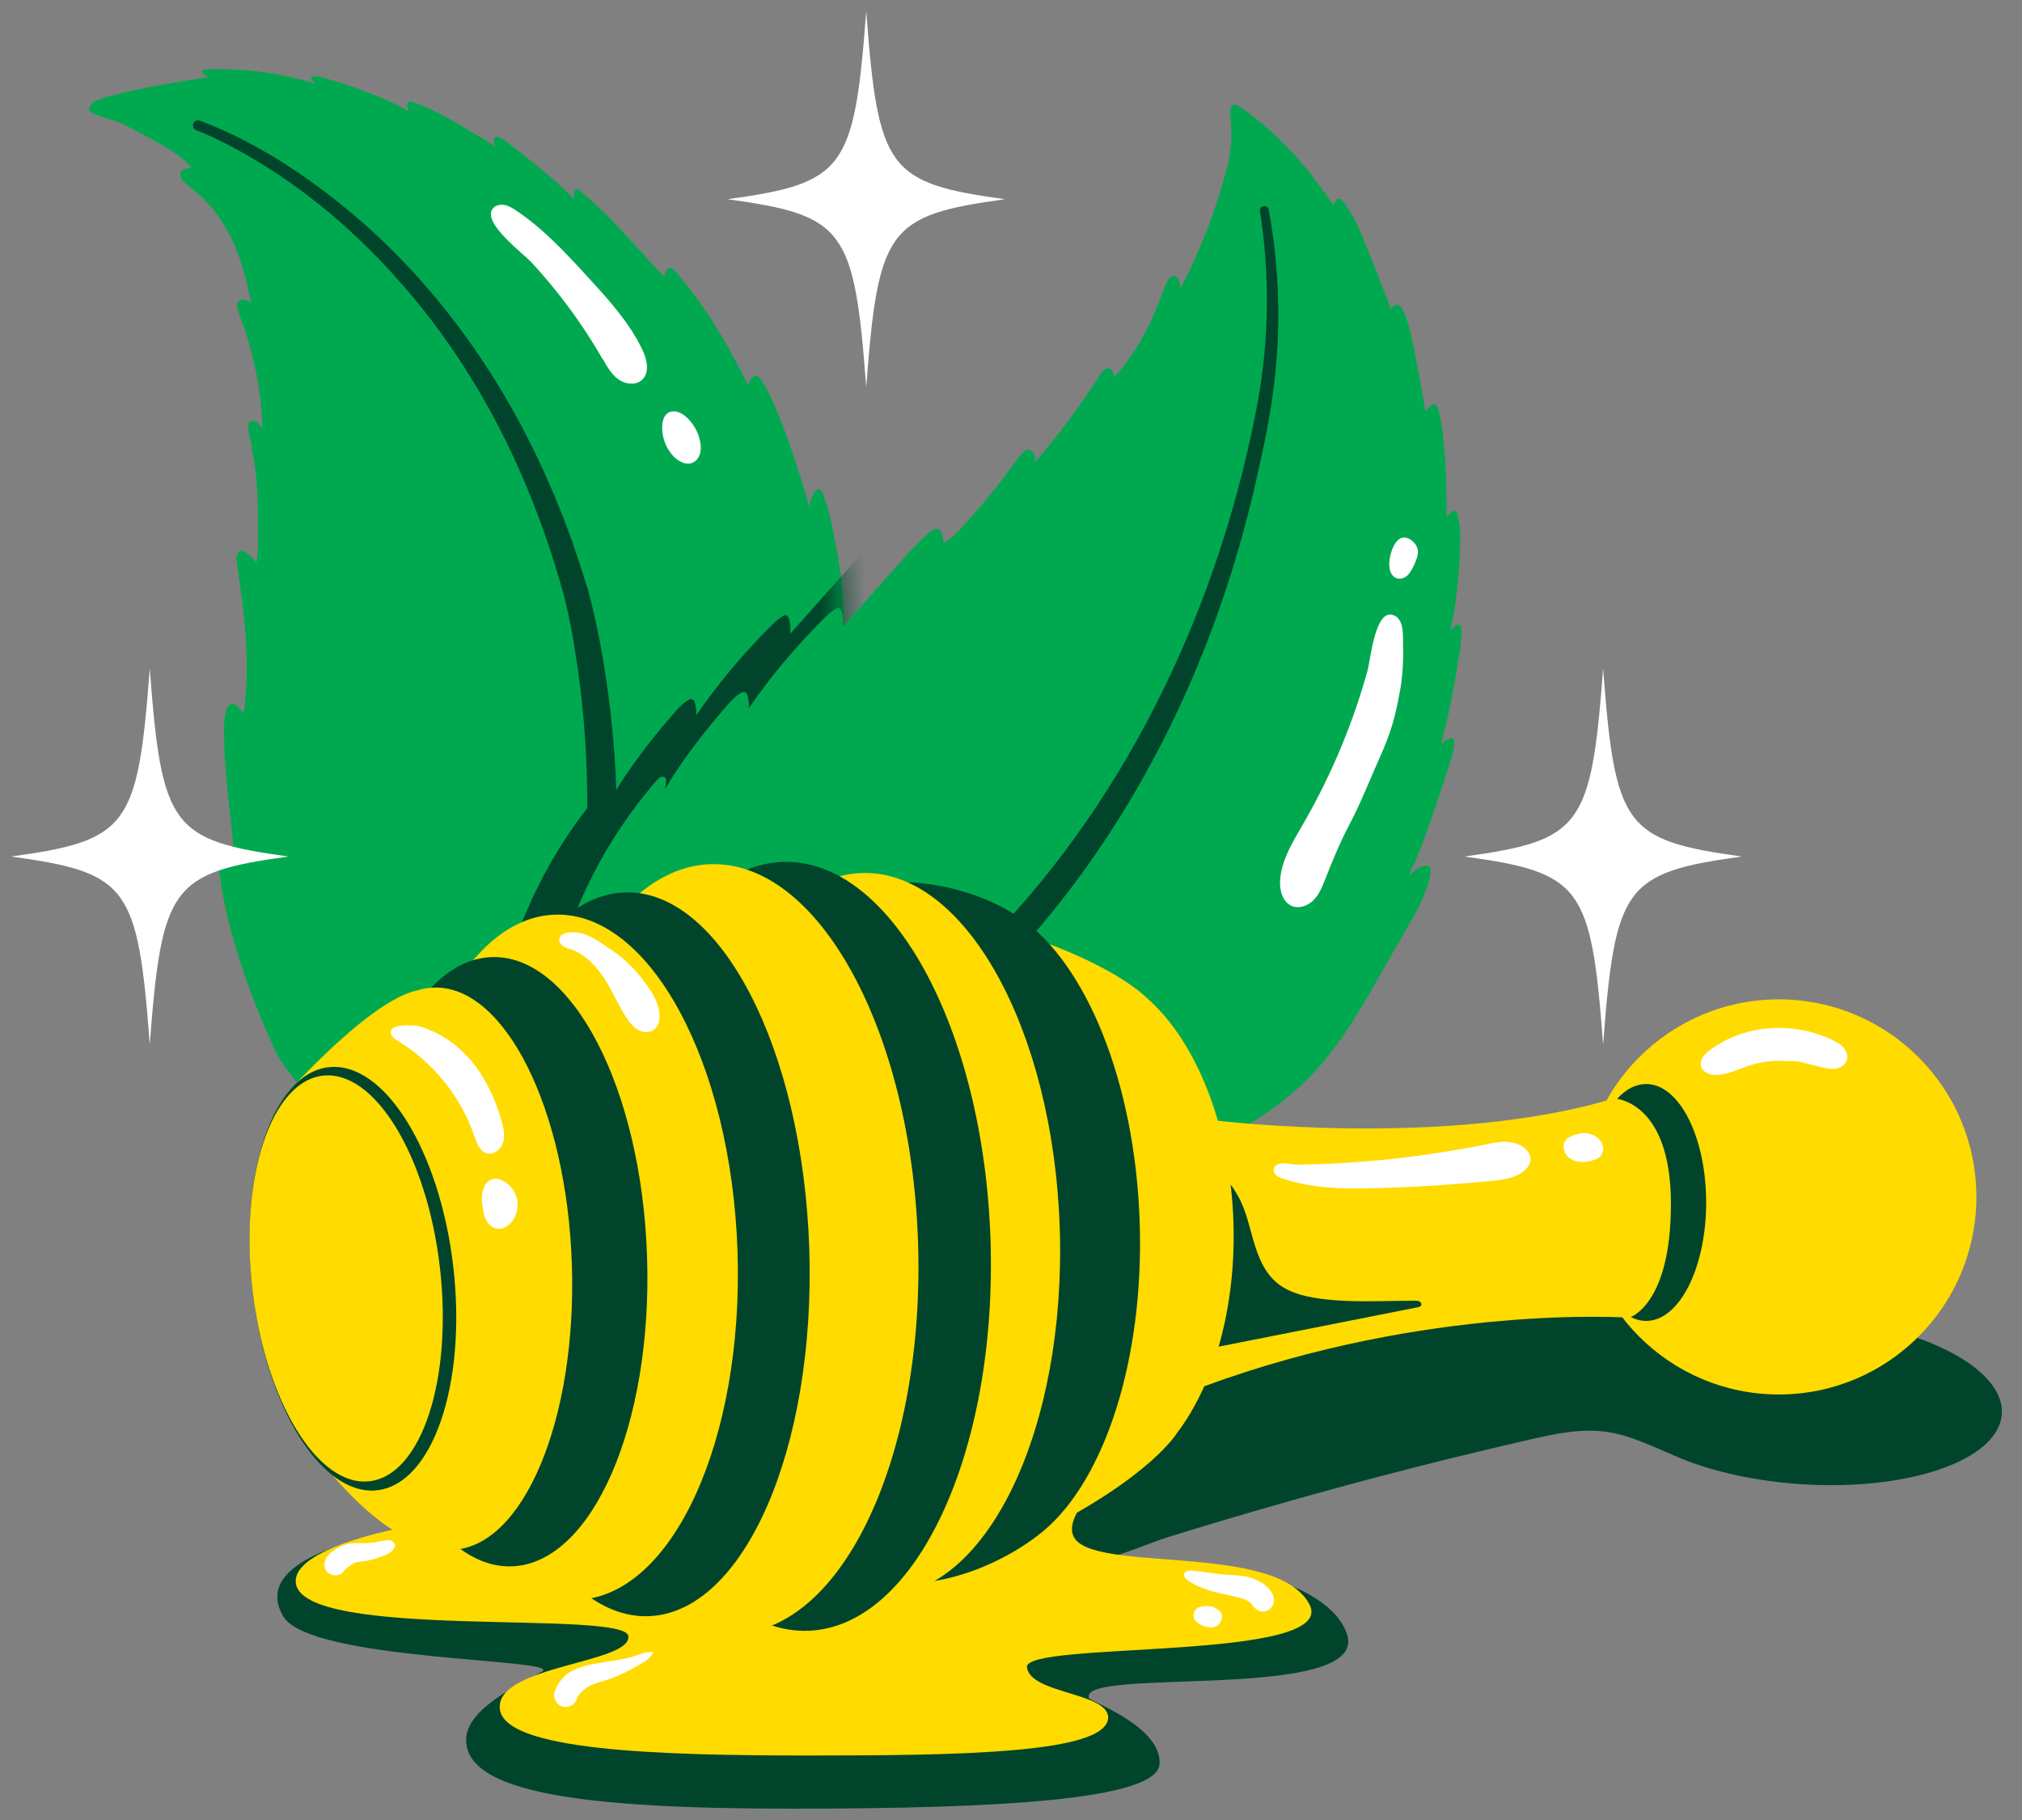 <svg xmlns="http://www.w3.org/2000/svg" fill="none" viewBox="0 0 90 81" height="81" width="90">
<rect x="0" y="0" width="90" height="81" fill="#808080" stroke="none"/>
<g clip-path="url(#clip0_1_3592)">
<path fill="#00A94F" d="M12.268 46.806C11.588 45.324 10.985 43.806 10.517 42.241C10.129 40.94 9.799 39.596 9.718 38.238C9.71 38.089 9.704 37.936 9.744 37.793C9.764 37.718 9.819 37.635 9.896 37.638C9.942 37.638 9.98 37.672 10.014 37.704C10.178 37.859 10.324 38.034 10.451 38.221C10.367 37.457 10.296 36.73 10.209 35.967C10.161 35.519 10.112 35.071 10.072 34.623C10.02 34.002 9.985 33.382 9.977 32.759C9.971 32.426 9.971 32.09 10.028 31.76C10.046 31.651 10.072 31.539 10.14 31.453C10.209 31.367 10.324 31.309 10.431 31.344C10.482 31.361 10.525 31.398 10.565 31.438C10.666 31.536 10.761 31.639 10.844 31.754C11.18 29.52 10.864 27.278 10.542 25.041C10.528 24.946 10.517 24.849 10.534 24.754C10.551 24.659 10.611 24.567 10.703 24.535C10.838 24.49 10.979 24.587 11.082 24.685C11.2 24.794 11.312 24.912 11.415 25.035C11.496 24.59 11.493 24.145 11.487 23.694C11.484 23.447 11.481 23.2 11.479 22.953C11.473 22.491 11.467 22.029 11.433 21.569C11.369 20.762 11.217 19.967 11.065 19.172C11.048 19.088 11.034 19.002 11.048 18.919C11.062 18.836 11.111 18.753 11.188 18.724C11.286 18.686 11.395 18.741 11.47 18.813C11.545 18.885 11.599 18.977 11.674 19.048C11.668 17.736 11.412 16.447 11.056 15.183C11.002 14.988 10.944 14.796 10.876 14.606C10.772 14.319 10.64 14.038 10.574 13.739C10.551 13.633 10.54 13.509 10.606 13.423C10.669 13.34 10.784 13.314 10.887 13.334C10.99 13.354 11.079 13.409 11.168 13.463C10.999 12.542 10.766 11.623 10.376 10.773C9.985 9.923 9.437 9.133 8.716 8.536C8.564 8.41 8.403 8.292 8.254 8.16C8.171 8.088 8.09 8.008 8.047 7.904C8.004 7.801 8.01 7.672 8.085 7.594C8.191 7.482 8.38 7.511 8.521 7.448C8.107 6.986 7.55 6.641 7.008 6.339C6.632 6.127 6.247 5.926 5.865 5.722C5.693 5.63 5.52 5.538 5.339 5.464C4.943 5.3 4.515 5.223 4.125 5.042C4.088 5.024 4.05 5.007 4.024 4.976C3.869 4.812 4.056 4.611 4.194 4.533C4.401 4.413 4.633 4.347 4.863 4.286C6.313 3.899 7.797 3.66 9.282 3.428C9.167 3.373 9.038 3.293 8.955 3.195C9.044 3.095 9.193 3.083 9.325 3.08C10.927 3.04 12.538 3.261 14.069 3.732C13.982 3.663 13.925 3.603 13.859 3.514C13.847 3.5 13.839 3.485 13.839 3.468C13.839 3.439 13.867 3.422 13.896 3.414C14.017 3.37 14.152 3.399 14.275 3.431C14.964 3.609 15.642 3.833 16.305 4.091C16.943 4.341 17.612 4.597 18.198 4.955C18.16 4.875 18.088 4.665 18.143 4.579C18.201 4.49 18.35 4.528 18.43 4.556C19.458 4.938 20.4 5.51 21.336 6.078C21.58 6.225 21.821 6.374 22.057 6.538C22.005 6.44 21.985 6.354 21.985 6.242C21.985 6.184 22.002 6.113 22.057 6.093C22.083 6.084 22.108 6.084 22.134 6.09C22.304 6.118 22.447 6.228 22.582 6.331C23.61 7.132 24.644 7.936 25.566 8.861C25.548 8.746 25.54 8.628 25.56 8.513C25.566 8.482 25.574 8.447 25.597 8.424C25.649 8.381 25.726 8.424 25.778 8.464C26.691 9.188 27.481 10.055 28.268 10.916C28.506 11.146 28.715 11.408 28.937 11.652C29.143 11.878 29.356 12.108 29.571 12.323C29.571 12.24 29.62 12.108 29.657 12.036C29.689 11.976 29.746 11.924 29.812 11.919C29.904 11.91 29.982 11.988 30.042 12.056C31.105 13.265 31.96 14.612 32.721 16.025C32.919 16.392 33.112 16.765 33.295 17.142C33.33 17.012 33.407 16.912 33.493 16.806C33.519 16.771 33.551 16.74 33.591 16.728C33.68 16.7 33.766 16.774 33.827 16.846C34.048 17.116 34.203 17.435 34.346 17.753C34.361 17.785 34.375 17.814 34.386 17.845C34.725 18.603 35.015 19.381 35.282 20.165C35.417 20.559 35.544 20.955 35.667 21.351C35.791 21.747 35.9 22.146 36.017 22.546C36.072 22.293 36.147 21.994 36.336 21.811C36.348 21.799 36.359 21.788 36.373 21.782C36.419 21.759 36.477 21.779 36.517 21.811C36.623 21.897 36.672 22.115 36.718 22.241C36.784 22.416 36.839 22.597 36.888 22.778C36.982 23.134 37.054 23.496 37.123 23.858C37.238 24.455 37.353 25.055 37.43 25.658C37.557 26.637 37.591 27.631 37.528 28.619C37.278 32.561 34.306 35.82 32.121 39.111C30.459 41.615 28.73 44.081 26.752 46.344C25.204 48.115 23.401 49.821 21.124 50.41C19.518 50.826 17.827 50.645 16.191 50.384C15.585 50.286 14.961 50.171 14.462 49.815C13.988 49.477 13.678 48.96 13.382 48.457C13.063 47.914 12.535 47.377 12.271 46.806L12.268 46.806Z"></path>
<mask height="48" width="35" y="3" x="3" maskUnits="userSpaceOnUse" style="mask-type:luminance" id="mask0_1_3592">
<path fill="white" d="M12.268 46.806C11.588 45.324 10.985 43.806 10.517 42.241C10.129 40.94 9.799 39.596 9.718 38.238C9.71 38.089 9.704 37.936 9.744 37.793C9.764 37.718 9.819 37.635 9.896 37.638C9.942 37.638 9.98 37.672 10.014 37.704C10.178 37.859 10.324 38.034 10.451 38.221C10.367 37.457 10.296 36.73 10.209 35.967C10.161 35.519 10.112 35.071 10.072 34.623C10.02 34.002 9.985 33.382 9.977 32.759C9.971 32.426 9.971 32.09 10.028 31.76C10.046 31.651 10.072 31.539 10.14 31.453C10.209 31.367 10.324 31.309 10.431 31.344C10.482 31.361 10.525 31.398 10.565 31.438C10.666 31.536 10.761 31.639 10.844 31.754C11.18 29.52 10.864 27.278 10.542 25.041C10.528 24.946 10.517 24.849 10.534 24.754C10.551 24.659 10.611 24.567 10.703 24.535C10.838 24.49 10.979 24.587 11.082 24.685C11.2 24.794 11.312 24.912 11.415 25.035C11.496 24.59 11.493 24.145 11.487 23.694C11.484 23.447 11.481 23.2 11.479 22.953C11.473 22.491 11.467 22.029 11.433 21.569C11.369 20.762 11.217 19.967 11.065 19.172C11.048 19.088 11.034 19.002 11.048 18.919C11.062 18.836 11.111 18.753 11.188 18.724C11.286 18.686 11.395 18.741 11.47 18.813C11.545 18.885 11.599 18.977 11.674 19.048C11.668 17.736 11.412 16.447 11.056 15.183C11.002 14.988 10.944 14.796 10.876 14.606C10.772 14.319 10.64 14.038 10.574 13.739C10.551 13.633 10.54 13.509 10.606 13.423C10.669 13.34 10.784 13.314 10.887 13.334C10.99 13.354 11.079 13.409 11.168 13.463C10.999 12.542 10.766 11.623 10.376 10.773C9.985 9.923 9.437 9.133 8.716 8.536C8.564 8.41 8.403 8.292 8.254 8.16C8.171 8.088 8.09 8.008 8.047 7.904C8.004 7.801 8.01 7.672 8.085 7.594C8.191 7.482 8.38 7.511 8.521 7.448C8.107 6.986 7.55 6.641 7.008 6.339C6.632 6.127 6.247 5.926 5.865 5.722C5.693 5.63 5.52 5.538 5.339 5.464C4.943 5.3 4.515 5.223 4.125 5.042C4.088 5.024 4.05 5.007 4.024 4.976C3.869 4.812 4.056 4.611 4.194 4.533C4.401 4.413 4.633 4.347 4.863 4.286C6.313 3.899 7.797 3.66 9.282 3.428C9.167 3.373 9.038 3.293 8.955 3.195C9.044 3.095 9.193 3.083 9.325 3.08C10.927 3.04 12.538 3.261 14.069 3.732C13.982 3.663 13.925 3.603 13.859 3.514C13.847 3.5 13.839 3.485 13.839 3.468C13.839 3.439 13.867 3.422 13.896 3.414C14.017 3.37 14.152 3.399 14.275 3.431C14.964 3.609 15.642 3.833 16.305 4.091C16.943 4.341 17.612 4.597 18.198 4.955C18.16 4.875 18.088 4.665 18.143 4.579C18.201 4.49 18.35 4.528 18.43 4.556C19.458 4.938 20.4 5.51 21.336 6.078C21.58 6.225 21.821 6.374 22.057 6.538C22.005 6.44 21.985 6.354 21.985 6.242C21.985 6.184 22.002 6.113 22.057 6.093C22.083 6.084 22.108 6.084 22.134 6.09C22.304 6.118 22.447 6.228 22.582 6.331C23.61 7.132 24.644 7.936 25.566 8.861C25.548 8.746 25.54 8.628 25.56 8.513C25.566 8.482 25.574 8.447 25.597 8.424C25.649 8.381 25.726 8.424 25.778 8.464C26.691 9.188 27.481 10.055 28.268 10.916C28.506 11.146 28.715 11.408 28.937 11.652C29.143 11.878 29.356 12.108 29.571 12.323C29.571 12.24 29.62 12.108 29.657 12.036C29.689 11.976 29.746 11.924 29.812 11.919C29.904 11.91 29.982 11.988 30.042 12.056C31.105 13.265 31.96 14.612 32.721 16.025C32.919 16.392 33.112 16.765 33.295 17.142C33.33 17.012 33.407 16.912 33.493 16.806C33.519 16.771 33.551 16.74 33.591 16.728C33.68 16.7 33.766 16.774 33.827 16.846C34.048 17.116 34.203 17.435 34.346 17.753C34.361 17.785 34.375 17.814 34.386 17.845C34.725 18.603 35.015 19.381 35.282 20.165C35.417 20.559 35.544 20.955 35.667 21.351C35.791 21.747 35.9 22.146 36.017 22.546C36.072 22.293 36.147 21.994 36.336 21.811C36.348 21.799 36.359 21.788 36.373 21.782C36.419 21.759 36.477 21.779 36.517 21.811C36.623 21.897 36.672 22.115 36.718 22.241C36.784 22.416 36.839 22.597 36.888 22.778C36.982 23.134 37.054 23.496 37.123 23.858C37.238 24.455 37.353 25.055 37.43 25.658C37.557 26.637 37.591 27.631 37.528 28.619C37.278 32.561 34.306 35.82 32.121 39.111C30.459 41.615 28.73 44.081 26.752 46.344C25.204 48.115 23.401 49.821 21.124 50.41C19.518 50.826 17.827 50.645 16.191 50.384C15.585 50.286 14.961 50.171 14.462 49.815C13.988 49.477 13.678 48.96 13.382 48.457C13.063 47.914 12.535 47.377 12.271 46.806L12.268 46.806Z"></path>
</mask>
<g mask="url(#mask0_1_3592)">
<path fill="#00452B" d="M23.286 40.92C24.15 38.789 25.368 36.802 26.872 35.068C26.927 35.005 26.987 34.939 27.065 34.907C27.188 34.855 27.317 34.916 27.311 35.056C27.306 35.183 27.286 35.309 27.251 35.432C27.36 35.3 27.438 35.137 27.53 34.99C27.625 34.841 27.722 34.692 27.823 34.542C28.153 34.051 28.503 33.572 28.871 33.104C29.238 32.636 29.614 32.182 30.002 31.737C30.177 31.536 30.358 31.332 30.582 31.186C30.662 31.134 30.769 31.088 30.849 31.14C30.901 31.174 30.924 31.24 30.938 31.301C30.981 31.473 31.001 31.651 30.993 31.829C31.96 30.428 33.031 29.153 34.229 27.944C34.415 27.757 34.605 27.571 34.826 27.43C34.878 27.398 34.941 27.367 34.998 27.384C35.067 27.404 35.099 27.479 35.122 27.548C35.185 27.763 35.202 27.99 35.168 28.211C35.963 27.312 36.738 26.454 37.537 25.555C37.832 25.222 38.128 24.886 38.441 24.567C38.633 24.372 38.832 24.182 39.038 24.004C39.133 23.924 39.245 23.844 39.368 23.864C39.489 23.887 39.569 24.004 39.601 24.125C39.633 24.246 39.63 24.369 39.661 24.49C39.891 24.355 40.072 24.211 40.256 24.016C41.077 23.154 41.844 22.241 42.547 21.279C42.739 21.018 42.926 20.754 43.139 20.513C43.216 20.427 43.311 20.338 43.426 20.335C43.544 20.335 43.647 20.432 43.69 20.541C43.733 20.651 43.727 20.774 43.722 20.895C44.795 19.657 45.743 18.371 46.624 16.989C46.722 16.834 46.88 16.657 47.052 16.72C47.202 16.774 47.233 16.967 47.239 17.122C47.989 16.306 48.563 15.341 49.008 14.331C49.126 14.064 49.229 13.791 49.335 13.518C49.436 13.26 49.525 12.97 49.677 12.74C49.809 12.542 50.027 12.553 50.119 12.783C50.165 12.895 50.171 13.021 50.217 13.13C51.087 11.454 51.779 9.682 52.252 7.853C52.359 7.442 52.433 7.023 52.459 6.598C52.485 6.167 52.436 5.742 52.419 5.314C52.413 5.202 52.419 5.067 52.514 5.004C52.623 4.933 52.764 5.004 52.87 5.082C54.524 6.242 55.902 7.767 57.002 9.461C57.076 9.366 57.091 9.211 57.206 9.176C57.312 9.145 57.41 9.24 57.475 9.326C57.631 9.53 57.766 9.748 57.886 9.972C58.116 10.397 58.3 10.842 58.48 11.29C58.851 12.203 59.21 13.122 59.554 14.046C59.655 13.946 59.781 13.851 59.913 13.906C59.971 13.929 60.014 13.98 60.048 14.029C60.149 14.173 60.212 14.339 60.267 14.506C60.399 14.905 60.485 15.318 60.568 15.729C60.766 16.697 60.953 17.667 61.111 18.641C61.171 18.552 61.251 18.448 61.338 18.379C61.389 18.336 61.458 18.296 61.521 18.316C61.587 18.336 61.622 18.408 61.645 18.471C61.771 18.813 61.823 19.177 61.866 19.539C62.012 20.754 62.061 22.124 62.041 23.35C62.101 23.258 62.182 23.189 62.256 23.111C62.279 23.088 62.305 23.065 62.337 23.057C62.389 23.042 62.443 23.068 62.477 23.111C62.512 23.154 62.526 23.206 62.541 23.258C62.658 23.709 62.658 24.182 62.644 24.65C62.644 24.676 62.644 24.699 62.644 24.725C62.601 25.945 62.477 27.197 62.211 28.389C62.271 28.326 62.331 28.263 62.397 28.205C62.429 28.179 62.457 28.151 62.495 28.133C62.532 28.116 62.575 28.11 62.612 28.128C62.678 28.159 62.696 28.242 62.704 28.314C62.733 28.65 62.676 28.998 62.627 29.328C62.44 30.568 62.216 31.812 61.903 33.026C61.866 33.17 61.829 33.313 61.791 33.46C61.898 33.342 62.032 33.247 62.179 33.19C62.216 33.176 62.259 33.161 62.3 33.176C62.377 33.201 62.391 33.299 62.389 33.38C62.377 33.672 62.291 33.957 62.202 34.235C61.837 35.404 61.444 36.561 61.028 37.712C60.938 37.956 60.847 38.203 60.746 38.442C60.66 38.646 60.565 38.844 60.462 39.039C60.41 39.137 60.401 39.185 60.358 39.289C60.49 39.154 60.64 39.048 60.803 38.956C60.901 38.901 61.005 38.852 61.114 38.849C61.165 38.849 61.22 38.855 61.263 38.89C61.332 38.944 61.338 39.045 61.332 39.134C61.312 39.427 61.22 39.708 61.111 39.981C61.002 40.257 60.887 40.526 60.746 40.791C60.732 40.819 60.715 40.851 60.697 40.88C60.482 41.282 60.252 41.678 60.025 42.074C59.87 42.344 59.715 42.611 59.56 42.881C58.595 44.549 57.743 46.194 56.491 47.659C54.515 49.965 51.693 51.42 48.764 52.213C45.835 53.005 42.777 53.186 39.742 53.293C36.325 53.413 32.69 53.393 29.792 51.575C28.592 50.82 27.584 49.792 26.694 48.687C24.894 46.453 22.206 43.573 23.283 40.914L23.286 40.92Z"></path>
</g>
<path fill="#00452B" d="M8.891 5.366C11.697 6.431 14.2 8.177 16.429 10.161C20.139 13.512 22.947 17.791 24.819 22.408C25.316 23.594 25.746 24.886 26.128 26.112C26.358 26.893 26.53 27.711 26.691 28.507C27.782 34.287 27.707 40.268 26.568 46.039C26.487 46.462 26.079 46.737 25.657 46.657C25.224 46.574 24.945 46.143 25.049 45.712C26.378 39.682 26.533 33.348 25.287 27.286C25.206 26.948 25.129 26.574 25.026 26.244C24.173 23.203 22.973 20.243 21.382 17.512C20.655 16.269 19.817 15.02 18.924 13.891C16.368 10.649 13.155 7.847 9.405 6.078C9.184 5.975 8.954 5.877 8.733 5.797C8.616 5.751 8.555 5.619 8.598 5.501C8.641 5.383 8.771 5.326 8.888 5.366L8.891 5.366Z"></path>
<path fill="#00A94F" d="M25.629 40.601C26.493 38.471 27.71 36.483 29.215 34.749C29.27 34.686 29.33 34.62 29.407 34.588C29.531 34.537 29.66 34.597 29.654 34.738C29.649 34.864 29.628 34.99 29.594 35.114C29.703 34.982 29.781 34.818 29.872 34.672C29.967 34.522 30.065 34.373 30.165 34.224C30.496 33.733 30.846 33.253 31.213 32.785C31.578 32.32 31.957 31.863 32.345 31.418C32.52 31.217 32.701 31.013 32.925 30.867C33.005 30.815 33.111 30.769 33.192 30.821C33.243 30.855 33.267 30.922 33.281 30.982C33.324 31.154 33.344 31.332 33.335 31.51C34.303 30.109 35.374 28.834 36.572 27.625C36.758 27.439 36.948 27.252 37.169 27.111C37.22 27.08 37.284 27.048 37.341 27.065C37.41 27.085 37.441 27.16 37.465 27.229C37.528 27.444 37.545 27.671 37.51 27.892C38.306 26.994 39.081 26.135 39.879 25.236C40.175 24.903 40.471 24.567 40.784 24.248C40.976 24.053 41.174 23.864 41.381 23.686C41.476 23.605 41.588 23.525 41.711 23.545C41.832 23.568 41.912 23.686 41.944 23.806C41.975 23.927 41.973 24.05 42.004 24.171C42.234 24.036 42.415 23.892 42.599 23.697C43.42 22.836 44.186 21.923 44.89 20.961C45.082 20.699 45.269 20.435 45.481 20.194C45.559 20.108 45.654 20.019 45.769 20.016C45.886 20.016 45.99 20.114 46.033 20.223C46.076 20.335 46.07 20.455 46.064 20.576C47.138 19.338 48.086 18.052 48.967 16.671C49.065 16.516 49.223 16.338 49.395 16.401C49.544 16.456 49.576 16.648 49.582 16.803C50.331 15.987 50.906 15.023 51.351 14.012C51.468 13.745 51.572 13.472 51.678 13.199C51.778 12.941 51.867 12.651 52.02 12.421C52.152 12.223 52.37 12.235 52.462 12.464C52.508 12.576 52.514 12.703 52.559 12.812C53.429 11.135 54.121 9.363 54.595 7.534C54.702 7.123 54.776 6.704 54.802 6.279C54.828 5.854 54.779 5.424 54.762 4.996C54.756 4.884 54.762 4.749 54.856 4.686C54.966 4.614 55.106 4.686 55.213 4.763C56.867 5.923 58.245 7.448 59.344 9.142C59.419 9.047 59.434 8.892 59.548 8.858C59.655 8.826 59.752 8.921 59.818 9.007C59.973 9.211 60.108 9.429 60.229 9.653C60.459 10.078 60.642 10.523 60.823 10.971C61.194 11.884 61.553 12.803 61.897 13.728C61.998 13.627 62.124 13.532 62.256 13.587C62.314 13.61 62.357 13.662 62.391 13.71C62.492 13.854 62.555 14.021 62.609 14.187C62.741 14.586 62.828 15 62.911 15.41C63.109 16.378 63.296 17.349 63.453 18.322C63.514 18.233 63.594 18.13 63.68 18.061C63.732 18.017 63.801 17.977 63.864 17.997C63.93 18.017 63.965 18.089 63.988 18.152C64.114 18.494 64.166 18.859 64.209 19.221C64.355 20.435 64.404 21.805 64.384 23.031C64.444 22.939 64.525 22.87 64.599 22.793C64.622 22.77 64.648 22.747 64.68 22.738C64.731 22.724 64.786 22.75 64.82 22.793C64.855 22.836 64.869 22.887 64.883 22.939C65.001 23.39 65.001 23.864 64.987 24.332C64.987 24.358 64.987 24.381 64.987 24.406C64.944 25.627 64.82 26.879 64.553 28.07C64.614 28.007 64.674 27.944 64.74 27.887C64.772 27.861 64.8 27.832 64.838 27.815C64.875 27.797 64.918 27.792 64.955 27.809C65.021 27.84 65.038 27.924 65.047 27.996C65.076 28.332 65.018 28.679 64.97 29.009C64.783 30.25 64.559 31.493 64.246 32.708C64.209 32.851 64.171 32.995 64.134 33.141C64.24 33.023 64.375 32.929 64.522 32.871C64.559 32.857 64.602 32.843 64.642 32.857C64.72 32.883 64.734 32.98 64.731 33.061C64.72 33.354 64.634 33.638 64.545 33.916C64.18 35.085 63.787 36.242 63.37 37.394C63.281 37.638 63.189 37.885 63.089 38.123C63.003 38.327 62.908 38.525 62.805 38.72C62.753 38.818 62.744 38.867 62.701 38.97C62.833 38.835 62.983 38.729 63.146 38.637C63.244 38.582 63.347 38.534 63.456 38.531C63.508 38.531 63.563 38.536 63.606 38.571C63.675 38.626 63.68 38.726 63.675 38.815C63.654 39.108 63.563 39.389 63.453 39.662C63.344 39.935 63.23 40.208 63.089 40.472C63.075 40.501 63.057 40.532 63.04 40.561C62.825 40.963 62.595 41.359 62.368 41.755C62.213 42.025 62.058 42.292 61.903 42.562C60.938 44.23 60.085 45.876 58.833 47.34C56.858 49.646 54.035 51.102 51.106 51.894C48.178 52.687 45.12 52.868 42.085 52.974C38.668 53.094 35.032 53.074 32.135 51.257C30.935 50.502 29.927 49.474 29.037 48.368C27.237 46.134 24.549 43.254 25.626 40.595L25.629 40.601Z"></path>
<path fill="white" d="M26.832 15.982C27.021 16.312 27.214 16.659 27.524 16.883C27.834 17.107 28.302 17.162 28.58 16.903C28.931 16.576 28.799 15.996 28.592 15.565C28.018 14.359 27.102 13.354 26.197 12.367C25.201 11.278 24.19 10.181 22.964 9.363C22.797 9.251 22.619 9.145 22.421 9.116C22.223 9.087 21.996 9.159 21.899 9.334C21.534 9.983 23.291 11.281 23.665 11.686C24.437 12.524 25.152 13.418 25.798 14.356C26.163 14.888 26.507 15.43 26.826 15.99L26.832 15.982Z"></path>
<path fill="#00452B" d="M36.626 47.722C47.224 41.347 53.766 29.845 55.991 17.845C56.49 15.06 56.522 12.197 56.08 9.397C56.063 9.288 56.137 9.188 56.246 9.171C56.353 9.153 56.453 9.225 56.473 9.331C56.821 11.221 56.956 13.148 56.875 15.071C56.803 16.992 56.482 18.905 56.045 20.774C53.596 32.234 47.44 42.594 37.462 49.034C37.103 49.27 36.62 49.169 36.385 48.81C36.144 48.446 36.256 47.952 36.626 47.722Z"></path>
<path fill="white" d="M29.6 18.511C29.517 18.638 29.485 18.793 29.477 18.942C29.448 19.445 29.637 19.956 29.988 20.317C30.209 20.547 30.553 20.722 30.843 20.587C30.998 20.516 31.107 20.363 31.156 20.2C31.205 20.036 31.199 19.861 31.171 19.692C31.093 19.238 30.852 18.813 30.499 18.517C30.243 18.302 29.821 18.181 29.6 18.514L29.6 18.511Z"></path>
<path fill="white" d="M57.998 36.681C57.544 37.465 57.039 38.269 56.979 39.174C56.947 39.622 57.088 40.15 57.502 40.322C57.815 40.452 58.185 40.322 58.432 40.093C58.679 39.86 58.822 39.544 58.946 39.228C59.288 38.367 59.615 37.546 60.048 36.727C60.577 35.725 60.953 34.74 61.429 33.678C61.906 32.616 62.107 31.912 62.322 30.706C62.423 30.149 62.475 29.362 62.452 28.8C62.434 28.392 62.526 27.637 62.09 27.407C61.217 26.948 61.007 29.339 60.873 29.83C60.559 30.962 60.181 32.073 59.733 33.158C59.233 34.37 58.653 35.55 57.995 36.684L57.998 36.681Z"></path>
<path fill="white" d="M62.314 23.973C62.188 24.042 62.102 24.168 62.035 24.297C61.915 24.538 61.846 24.802 61.837 25.073C61.834 25.207 61.846 25.345 61.898 25.469C61.952 25.592 62.05 25.701 62.179 25.741C62.343 25.79 62.526 25.721 62.65 25.604C62.773 25.486 62.854 25.328 62.928 25.173C63.029 24.963 63.124 24.739 63.109 24.507C63.086 24.174 62.641 23.786 62.311 23.97L62.314 23.973Z"></path>
<path fill="#00452B" d="M83.993 59.139C83.651 58.984 83.313 58.823 82.982 58.645C81.55 57.87 79.646 57.637 78.055 57.393C72.528 56.549 66.647 56.589 61.209 57.967C57.803 58.829 54.398 59.877 51.36 61.68C50.57 62.148 49.803 62.671 49.183 63.343C48.56 64.014 48.086 64.853 47.971 65.76C47.802 67.081 46.886 69.43 48.353 69.536C48.999 69.582 51.282 68.632 51.9 68.439C52.706 68.186 53.516 67.94 54.329 67.698C58.865 66.343 63.448 65.131 68.063 64.075C69.211 63.81 70.397 63.555 71.563 63.733C72.505 63.877 73.375 64.296 74.256 64.663C75.772 65.378 77.82 65.892 80.1 66.05C84.929 66.383 88.961 64.988 89.101 62.935C89.208 61.393 87.094 59.92 83.993 59.139Z"></path>
<path fill="#00452B" d="M55.71 70.018C55.71 70.018 59.299 70.733 59.957 72.732C60.962 75.793 47.917 74.159 48.474 75.577C48.534 75.73 51.699 76.832 51.615 78.498C51.535 80.111 44.425 80.496 35.248 80.496C26.071 80.496 20.65 79.816 20.751 77.372C20.805 76.06 22.982 75.035 24.116 74.4C25.17 73.809 13.785 73.949 12.607 71.939C10.882 68.987 18.178 68.097 18.178 68.097L55.71 70.016L55.71 70.018Z"></path>
<path fill="#FFDB00" d="M18.399 67.894C18.399 67.894 13.043 68.784 13.164 70.423C13.359 73.042 27.848 71.606 27.969 72.821C28.087 74.035 22.146 74.107 22.244 76.011C22.338 77.915 29.255 78.13 36.018 78.13C42.78 78.13 49.298 78.035 49.324 76.439C49.324 75.319 45.852 75.391 45.709 74.202C45.565 73.013 59.635 73.969 58.282 71.4C56.812 68.609 48.586 70.047 47.785 68.382C47.291 67.357 49.519 65.513 49.519 65.513L18.401 67.894L18.399 67.894Z"></path>
<path fill="#FFDB00" d="M79.177 62.062C84.033 62.062 87.97 58.125 87.97 53.27C87.97 48.414 84.033 44.477 79.177 44.477C74.322 44.477 70.385 48.414 70.385 53.27C70.385 58.125 74.322 62.062 79.177 62.062Z"></path>
<path fill="#00452B" d="M73.272 58.788C74.746 58.788 75.942 56.428 75.942 53.517C75.942 50.605 74.746 48.245 73.272 48.245C71.797 48.245 70.601 50.605 70.601 53.517C70.601 56.428 71.797 58.788 73.272 58.788Z"></path>
<path fill="white" d="M76.128 46.72C76.005 46.812 75.884 46.91 75.801 47.036C75.718 47.162 75.675 47.326 75.718 47.472C75.801 47.748 76.145 47.854 76.433 47.84C76.929 47.814 77.383 47.578 77.857 47.426C78.385 47.251 78.945 47.191 79.499 47.222C79.735 47.237 79.947 47.217 80.177 47.271C80.461 47.34 80.743 47.415 81.027 47.484C81.239 47.538 81.46 47.593 81.679 47.564C81.897 47.538 82.118 47.412 82.195 47.208C82.264 47.022 82.201 46.806 82.078 46.651C81.954 46.496 81.776 46.393 81.598 46.304C80.269 45.655 78.675 45.56 77.291 46.088C76.881 46.246 76.487 46.456 76.134 46.717L76.128 46.72Z"></path>
<path fill="#FFDB00" d="M54.205 49.878C54.205 49.878 64.47 51.122 71.827 48.885C71.827 48.885 74.371 48.931 74.374 53.574C74.374 58.122 72.516 58.645 72.516 58.645C72.516 58.645 63.606 58.01 53.599 61.697L54.205 49.878Z"></path>
<path fill="#00452B" d="M55.67 54.774C55.894 55.607 56.146 56.494 56.798 57.06C57.315 57.511 58.016 57.692 58.696 57.789C60.112 57.99 61.553 57.887 62.983 57.89C63.055 57.89 63.13 57.89 63.19 57.927C63.25 57.964 63.29 58.048 63.25 58.108C63.221 58.154 63.161 58.168 63.106 58.18C60.195 58.757 57.286 59.331 54.375 59.908C54.188 59.946 53.964 59.971 53.838 59.828C53.737 59.716 53.746 59.544 53.76 59.391C53.889 58.068 54.019 56.744 54.148 55.42C54.211 54.763 54.277 54.105 54.34 53.45C54.357 53.27 54.311 52.73 54.512 52.644C54.725 52.552 54.92 52.925 55.009 53.066C55.339 53.583 55.509 54.186 55.667 54.771L55.67 54.774Z"></path>
<path fill="white" d="M56.746 51.908C56.657 52.003 56.683 52.164 56.766 52.265C56.849 52.365 56.979 52.411 57.102 52.454C58.463 52.916 59.931 52.922 61.366 52.879C63.02 52.83 64.671 52.724 66.317 52.563C66.773 52.52 67.241 52.466 67.643 52.247C67.901 52.107 68.143 51.854 68.123 51.558C68.085 51.053 67.465 50.829 67.04 50.817C66.724 50.809 66.411 50.875 66.104 50.938C65.719 51.016 65.332 51.09 64.944 51.156C63.508 51.409 62.058 51.59 60.605 51.702C59.879 51.759 59.15 51.797 58.42 51.817C58.096 51.825 57.757 51.86 57.435 51.805C57.223 51.768 56.918 51.73 56.749 51.911L56.746 51.908Z"></path>
<path fill="white" d="M69.619 50.878C69.558 51.07 69.619 51.291 69.754 51.443C69.888 51.596 70.087 51.682 70.288 51.708C70.489 51.733 70.695 51.702 70.891 51.644C71.014 51.61 71.143 51.561 71.232 51.466C71.341 51.352 71.379 51.179 71.347 51.024C71.316 50.869 71.221 50.731 71.097 50.631C70.876 50.447 70.56 50.381 70.285 50.453C70.038 50.516 69.705 50.605 69.619 50.878Z"></path>
<path fill="#FFDB00" d="M54.9 54.372C54.757 50.011 53.194 46.266 51.009 44.38C49.568 43.045 46.714 42.022 46.714 42.022L46.702 43.237C43.423 44.153 41.043 49.029 41.232 54.82C41.404 60.058 43.624 64.408 46.51 65.711L46.49 68.1C51.222 65.7 52.37 63.802 52.37 63.802C54.019 61.654 55.026 58.217 54.9 54.375L54.9 54.372Z"></path>
<path fill="#00452B" d="M50.728 54.395C50.524 48.141 48.331 42.869 45.419 40.865C45.419 40.865 45.399 40.851 45.39 40.845C45.353 40.819 45.316 40.793 45.275 40.77C42.981 39.266 40.405 39.269 40.405 39.269L40.463 40.753C37.471 42.723 35.435 48.339 35.65 54.889C35.869 61.551 38.344 67.095 41.537 68.766L41.597 70.363C44.52 69.869 46.49 68.097 46.49 68.097C49.166 65.82 50.929 60.514 50.728 54.392L50.728 54.395Z"></path>
<path fill="#FFDB00" d="M39.415 71.008C43.988 70.859 47.46 63.54 47.17 54.66C46.88 45.781 42.938 38.705 38.365 38.854C33.793 39.003 30.321 46.322 30.611 55.201C30.901 64.08 34.843 71.157 39.415 71.008Z"></path>
<path fill="#00452B" d="M35.965 72.579C40.76 72.423 44.396 64.635 44.088 55.186C43.779 45.736 39.642 38.203 34.848 38.359C30.053 38.516 26.417 46.303 26.725 55.753C27.034 65.202 31.171 72.736 35.965 72.579Z"></path>
<path fill="#FFDB00" d="M32.741 72.699C37.535 72.542 41.172 64.751 40.863 55.297C40.554 45.842 36.417 38.305 31.623 38.461C26.828 38.618 23.192 46.409 23.5 55.864C23.809 65.318 27.946 72.856 32.741 72.699Z"></path>
<path fill="#00452B" d="M28.864 71.929C33.107 71.79 36.311 64.467 36.021 55.572C35.731 46.677 32.056 39.579 27.812 39.717C23.57 39.856 20.365 47.179 20.656 56.074C20.946 64.969 24.621 72.067 28.864 71.929Z"></path>
<path fill="#FFDB00" d="M25.695 71.202C29.91 71.064 33.103 64.126 32.828 55.705C32.553 47.284 28.914 40.569 24.699 40.707C20.485 40.844 17.291 47.782 17.566 56.203C17.841 64.624 21.48 71.34 25.695 71.202Z"></path>
<path fill="#00452B" d="M22.776 69.711C26.349 69.594 29.047 63.43 28.802 55.943C28.558 48.455 25.464 42.48 21.891 42.596C18.319 42.713 15.62 48.877 15.865 56.365C16.11 63.852 19.204 69.828 22.776 69.711Z"></path>
<path fill="#FFDB00" d="M25.454 56.276C25.227 49.367 22.476 43.849 19.306 43.952C19.053 43.961 18.806 44.004 18.565 44.081C16.466 44.517 12.837 48.592 12.837 48.592L14.815 65.671C17.988 69.367 20.125 68.976 20.125 68.976C23.294 68.873 25.681 63.187 25.454 56.276Z"></path>
<path fill="#00452B" d="M16.793 66.324C19.261 66.039 20.777 61.594 20.178 56.395C19.58 51.197 17.093 47.213 14.624 47.497C12.156 47.781 10.64 52.226 11.239 57.425C11.837 62.624 14.324 66.608 16.793 66.324Z"></path>
<path fill="#FFDB00" d="M16.447 65.924C18.752 65.659 20.155 61.403 19.581 56.418C19.007 51.434 16.673 47.608 14.368 47.873C12.063 48.139 10.66 52.395 11.234 57.38C11.808 62.364 14.142 66.19 16.447 65.924Z"></path>
<path fill="white" d="M17.397 45.882C17.334 46.057 17.523 46.215 17.684 46.309C19.28 47.271 20.518 48.81 21.118 50.573C21.221 50.878 21.351 51.234 21.661 51.326C21.971 51.417 22.298 51.159 22.393 50.852C22.491 50.545 22.416 50.212 22.33 49.901C22.054 48.931 21.626 47.992 20.977 47.219C20.492 46.639 19.881 46.16 19.186 45.864C18.924 45.752 18.663 45.646 18.376 45.64C18.132 45.635 17.506 45.591 17.4 45.884L17.397 45.882Z"></path>
<path fill="white" d="M21.537 52.856C21.411 53.138 21.437 53.462 21.488 53.766C21.52 53.959 21.56 54.151 21.655 54.323C21.75 54.496 21.905 54.639 22.094 54.679C22.379 54.74 22.669 54.553 22.829 54.309C23.033 54.005 23.093 53.608 22.987 53.258C22.803 52.652 21.908 52.035 21.534 52.853L21.537 52.856Z"></path>
<path fill="white" d="M25.189 42.177C25.267 42.209 25.348 42.232 25.428 42.258C26.06 42.473 26.605 43.065 26.947 43.622C27.28 44.161 27.533 44.747 27.874 45.279C28.015 45.494 28.176 45.709 28.403 45.836C28.63 45.962 28.931 45.979 29.132 45.813C29.307 45.669 29.364 45.425 29.359 45.201C29.347 44.724 29.1 44.285 28.825 43.892C28.408 43.294 27.909 42.749 27.306 42.341C26.967 42.111 26.628 41.853 26.255 41.678C25.951 41.534 25.609 41.451 25.276 41.503C25.109 41.528 24.925 41.612 24.894 41.775C24.868 41.905 24.954 42.037 25.063 42.111C25.103 42.14 25.149 42.16 25.195 42.18L25.189 42.177Z"></path>
<path fill="white" d="M52.709 70.122C52.735 70.28 52.907 70.363 53.033 70.441C53.185 70.532 53.341 70.604 53.507 70.67C53.803 70.791 54.122 70.865 54.432 70.937C54.748 71.012 55.063 71.064 55.371 71.167C55.307 71.147 55.325 71.147 55.376 71.17C55.405 71.184 55.437 71.198 55.465 71.213C55.523 71.242 55.577 71.282 55.632 71.313C55.6 71.293 55.577 71.265 55.62 71.305C55.644 71.328 55.669 71.348 55.689 71.371C55.733 71.417 55.744 71.408 55.695 71.371C55.721 71.391 55.741 71.44 55.761 71.468C55.916 71.687 56.215 71.81 56.462 71.652C56.712 71.491 56.766 71.213 56.646 70.952C56.488 70.613 56.117 70.383 55.781 70.254C55.422 70.116 55.02 70.107 54.644 70.087C54.282 70.07 53.981 70.016 53.622 69.964C53.432 69.938 53.246 69.918 53.056 69.903C52.916 69.892 52.674 69.918 52.709 70.119L52.709 70.122Z"></path>
<path fill="white" d="M53.122 71.865C53.111 72.034 53.229 72.189 53.369 72.269C53.435 72.307 53.504 72.338 53.573 72.364C53.611 72.379 53.651 72.39 53.691 72.399C53.711 72.404 53.731 72.41 53.754 72.413C53.849 72.43 53.949 72.445 54.041 72.413C54.122 72.39 54.191 72.35 54.251 72.293L54.325 72.198C54.368 72.123 54.389 72.046 54.392 71.959C54.397 71.819 54.343 71.724 54.234 71.646C54.124 71.569 54.004 71.514 53.875 71.491C53.76 71.468 53.639 71.471 53.522 71.491C53.427 71.511 53.297 71.54 53.234 71.618C53.214 71.644 53.194 71.666 53.177 71.692C53.145 71.747 53.128 71.807 53.128 71.87L53.122 71.865Z"></path>
<path fill="white" d="M28.997 73.516C28.908 73.55 28.813 73.527 28.718 73.55C28.626 73.57 28.54 73.602 28.451 73.633C28.267 73.7 28.081 73.76 27.889 73.8C27.481 73.889 27.084 73.949 26.688 74.01C26.278 74.073 25.887 74.159 25.508 74.34C25.112 74.529 24.816 74.9 24.681 75.313C24.595 75.572 24.779 75.893 25.046 75.954C25.333 76.02 25.597 75.867 25.686 75.589C25.695 75.563 25.703 75.54 25.712 75.514L25.692 75.566C25.692 75.54 25.735 75.488 25.749 75.463C25.769 75.431 25.79 75.391 25.815 75.365C25.726 75.451 25.815 75.371 25.835 75.348C25.89 75.29 25.95 75.236 26.011 75.187C26.022 75.178 26.131 75.101 26.036 75.167C26.071 75.144 26.102 75.121 26.137 75.098C26.315 74.989 26.39 74.966 26.582 74.9C26.763 74.837 26.95 74.785 27.133 74.725C27.504 74.598 27.854 74.429 28.196 74.237C28.354 74.147 28.512 74.061 28.664 73.967C28.741 73.918 28.819 73.863 28.885 73.8C28.948 73.74 28.974 73.659 29.043 73.605C29.083 73.573 29.04 73.501 28.994 73.519L28.997 73.516Z"></path>
<path fill="white" d="M17.411 68.566C17.288 68.517 17.138 68.557 17.015 68.577C16.888 68.6 16.762 68.629 16.633 68.649C16.426 68.68 16.171 68.686 15.944 68.677C15.656 68.666 15.387 68.709 15.128 68.844C14.893 68.968 14.62 69.137 14.502 69.381C14.39 69.611 14.43 69.921 14.677 70.05C14.916 70.176 15.206 70.107 15.346 69.875C15.375 69.829 15.372 69.832 15.332 69.886C15.346 69.866 15.364 69.849 15.381 69.832C15.398 69.814 15.418 69.797 15.438 69.783C15.389 69.82 15.387 69.823 15.43 69.791C15.524 69.725 15.616 69.654 15.717 69.593C15.74 69.579 15.766 69.565 15.791 69.55C15.837 69.527 15.843 69.525 15.803 69.545C15.846 69.533 15.886 69.522 15.929 69.516C15.889 69.522 15.895 69.519 15.947 69.516C15.998 69.51 16.05 69.501 16.099 69.496C16.159 69.487 16.216 69.479 16.277 69.47C16.501 69.43 16.719 69.372 16.931 69.295C17.175 69.206 17.465 69.102 17.572 68.847C17.62 68.726 17.517 68.611 17.417 68.571L17.411 68.566Z"></path>
<path fill="white" d="M44.727 8.866C39.521 9.587 39.09 10.173 38.556 17.233C38.025 10.173 37.594 9.587 32.385 8.866C37.591 8.146 38.022 7.56 38.556 0.499C39.087 7.56 39.518 8.146 44.727 8.866Z"></path>
<path fill="white" d="M77.527 38.12C72.321 38.841 71.89 39.426 71.356 46.487C70.825 39.426 70.394 38.841 65.186 38.12C70.391 37.399 70.822 36.814 71.356 29.753C71.887 36.814 72.318 37.399 77.527 38.12Z"></path>
<path fill="white" d="M12.837 38.12C7.631 38.841 7.2 39.426 6.666 46.487C6.135 39.426 5.704 38.841 0.496 38.12C5.701 37.399 6.132 36.814 6.666 29.753C7.197 36.814 7.628 37.399 12.837 38.12Z"></path>
</g>
<defs>
<clipPath id="clip0_1_3592">
<rect transform="translate(0.499 0.499)" fill="white" height="80" width="88.609"></rect>
</clipPath>
</defs>
</svg>
